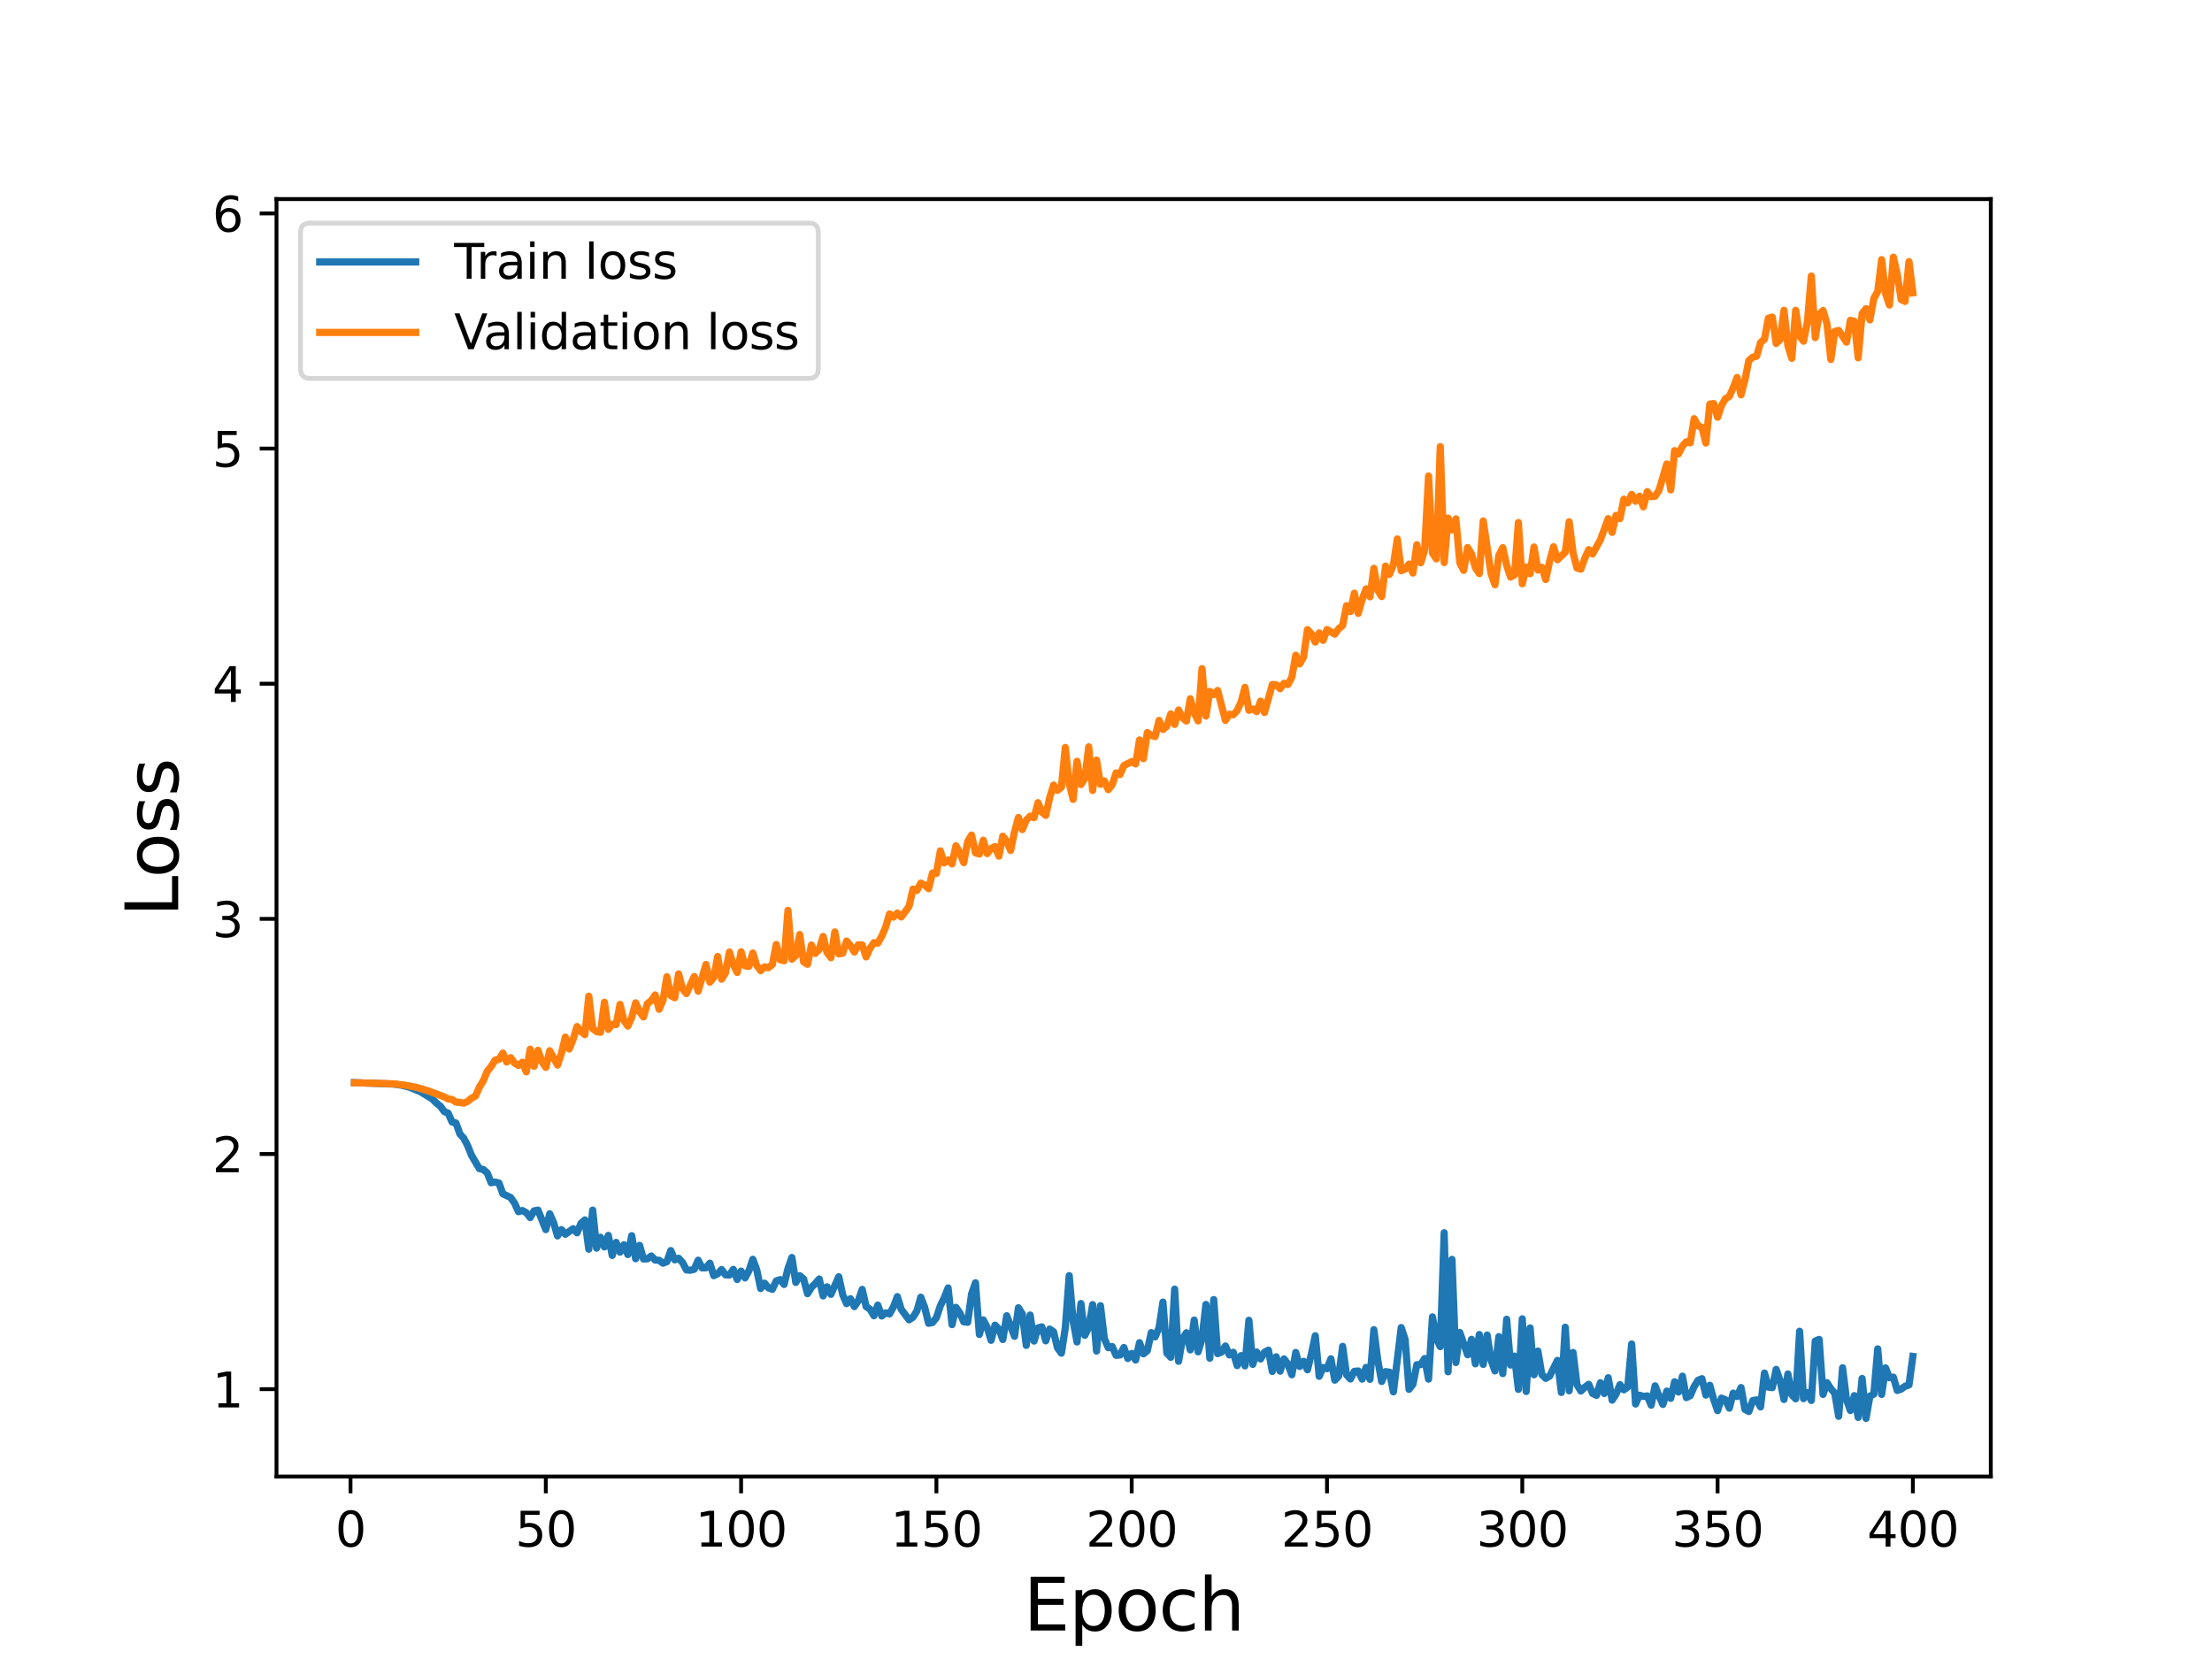 <?xml version="1.0" encoding="utf-8" standalone="no"?>
<!DOCTYPE svg PUBLIC "-//W3C//DTD SVG 1.1//EN"
  "http://www.w3.org/Graphics/SVG/1.1/DTD/svg11.dtd">
<svg height="345.6pt" version="1.1" viewBox="0 0 460.8 345.6" width="460.8pt" xmlns="http://www.w3.org/2000/svg" xmlns:xlink="http://www.w3.org/1999/xlink">
 <defs>
  <style type="text/css">*{stroke-linecap:butt;stroke-linejoin:round;}</style>
 </defs>
 <g id="figure_1">
  <g id="patch_1">
   <path d="M 0 345.6 
L 460.8 345.6 
L 460.8 0 
L 0 0 
z
" style="fill:#ffffff;"/>
  </g>
  <g id="axes_1">
   <g id="patch_2">
    <path d="M 57.6 307.584 
L 414.72 307.584 
L 414.72 41.472 
L 57.6 41.472 
z
" style="fill:#ffffff;"/>
   </g>
   <g id="matplotlib.axis_1">
    <g id="xtick_1">
     <g id="line2d_1">
      <defs>
       <path d="M 0 0 
L 0 3.5 
" id="mea582e8ec6" style="stroke:#000000;stroke-width:0.8;"/>
      </defs>
      <g>
       <use style="stroke:#000000;stroke-width:0.8;" x="73.019" xlink:href="#mea582e8ec6" y="307.584"/>
      </g>
     </g>
     <g id="text_1">
      <!-- 0 -->
      <g transform="translate(69.838 322.182)scale(0.1 -0.1)">
       <defs>
        <path d="M 2034 4250 
Q 1547 4250 1301 3770 
Q 1056 3291 1056 2328 
Q 1056 1369 1301 889 
Q 1547 409 2034 409 
Q 2525 409 2770 889 
Q 3016 1369 3016 2328 
Q 3016 3291 2770 3770 
Q 2525 4250 2034 4250 
z
M 2034 4750 
Q 2819 4750 3233 4129 
Q 3647 3509 3647 2328 
Q 3647 1150 3233 529 
Q 2819 -91 2034 -91 
Q 1250 -91 836 529 
Q 422 1150 422 2328 
Q 422 3509 836 4129 
Q 1250 4750 2034 4750 
z
" id="DejaVuSans-30" transform="scale(0.016)"/>
       </defs>
       <use xlink:href="#DejaVuSans-30"/>
      </g>
     </g>
    </g>
    <g id="xtick_2">
     <g id="line2d_2">
      <g>
       <use style="stroke:#000000;stroke-width:0.8;" x="113.703" xlink:href="#mea582e8ec6" y="307.584"/>
      </g>
     </g>
     <g id="text_2">
      <!-- 50 -->
      <g transform="translate(107.34 322.182)scale(0.1 -0.1)">
       <defs>
        <path d="M 691 4666 
L 3169 4666 
L 3169 4134 
L 1269 4134 
L 1269 2991 
Q 1406 3038 1543 3061 
Q 1681 3084 1819 3084 
Q 2600 3084 3056 2656 
Q 3513 2228 3513 1497 
Q 3513 744 3044 326 
Q 2575 -91 1722 -91 
Q 1428 -91 1123 -41 
Q 819 9 494 109 
L 494 744 
Q 775 591 1075 516 
Q 1375 441 1709 441 
Q 2250 441 2565 725 
Q 2881 1009 2881 1497 
Q 2881 1984 2565 2268 
Q 2250 2553 1709 2553 
Q 1456 2553 1204 2497 
Q 953 2441 691 2322 
L 691 4666 
z
" id="DejaVuSans-35" transform="scale(0.016)"/>
       </defs>
       <use xlink:href="#DejaVuSans-35"/>
       <use x="63.623" xlink:href="#DejaVuSans-30"/>
      </g>
     </g>
    </g>
    <g id="xtick_3">
     <g id="line2d_3">
      <g>
       <use style="stroke:#000000;stroke-width:0.8;" x="154.386" xlink:href="#mea582e8ec6" y="307.584"/>
      </g>
     </g>
     <g id="text_3">
      <!-- 100 -->
      <g transform="translate(144.842 322.182)scale(0.1 -0.1)">
       <defs>
        <path d="M 794 531 
L 1825 531 
L 1825 4091 
L 703 3866 
L 703 4441 
L 1819 4666 
L 2450 4666 
L 2450 531 
L 3481 531 
L 3481 0 
L 794 0 
L 794 531 
z
" id="DejaVuSans-31" transform="scale(0.016)"/>
       </defs>
       <use xlink:href="#DejaVuSans-31"/>
       <use x="63.623" xlink:href="#DejaVuSans-30"/>
       <use x="127.246" xlink:href="#DejaVuSans-30"/>
      </g>
     </g>
    </g>
    <g id="xtick_4">
     <g id="line2d_4">
      <g>
       <use style="stroke:#000000;stroke-width:0.8;" x="195.07" xlink:href="#mea582e8ec6" y="307.584"/>
      </g>
     </g>
     <g id="text_4">
      <!-- 150 -->
      <g transform="translate(185.526 322.182)scale(0.1 -0.1)">
       <use xlink:href="#DejaVuSans-31"/>
       <use x="63.623" xlink:href="#DejaVuSans-35"/>
       <use x="127.246" xlink:href="#DejaVuSans-30"/>
      </g>
     </g>
    </g>
    <g id="xtick_5">
     <g id="line2d_5">
      <g>
       <use style="stroke:#000000;stroke-width:0.8;" x="235.753" xlink:href="#mea582e8ec6" y="307.584"/>
      </g>
     </g>
     <g id="text_5">
      <!-- 200 -->
      <g transform="translate(226.209 322.182)scale(0.1 -0.1)">
       <defs>
        <path d="M 1228 531 
L 3431 531 
L 3431 0 
L 469 0 
L 469 531 
Q 828 903 1448 1529 
Q 2069 2156 2228 2338 
Q 2531 2678 2651 2914 
Q 2772 3150 2772 3378 
Q 2772 3750 2511 3984 
Q 2250 4219 1831 4219 
Q 1534 4219 1204 4116 
Q 875 4013 500 3803 
L 500 4441 
Q 881 4594 1212 4672 
Q 1544 4750 1819 4750 
Q 2544 4750 2975 4387 
Q 3406 4025 3406 3419 
Q 3406 3131 3298 2873 
Q 3191 2616 2906 2266 
Q 2828 2175 2409 1742 
Q 1991 1309 1228 531 
z
" id="DejaVuSans-32" transform="scale(0.016)"/>
       </defs>
       <use xlink:href="#DejaVuSans-32"/>
       <use x="63.623" xlink:href="#DejaVuSans-30"/>
       <use x="127.246" xlink:href="#DejaVuSans-30"/>
      </g>
     </g>
    </g>
    <g id="xtick_6">
     <g id="line2d_6">
      <g>
       <use style="stroke:#000000;stroke-width:0.8;" x="276.437" xlink:href="#mea582e8ec6" y="307.584"/>
      </g>
     </g>
     <g id="text_6">
      <!-- 250 -->
      <g transform="translate(266.893 322.182)scale(0.1 -0.1)">
       <use xlink:href="#DejaVuSans-32"/>
       <use x="63.623" xlink:href="#DejaVuSans-35"/>
       <use x="127.246" xlink:href="#DejaVuSans-30"/>
      </g>
     </g>
    </g>
    <g id="xtick_7">
     <g id="line2d_7">
      <g>
       <use style="stroke:#000000;stroke-width:0.8;" x="317.12" xlink:href="#mea582e8ec6" y="307.584"/>
      </g>
     </g>
     <g id="text_7">
      <!-- 300 -->
      <g transform="translate(307.576 322.182)scale(0.1 -0.1)">
       <defs>
        <path d="M 2597 2516 
Q 3050 2419 3304 2112 
Q 3559 1806 3559 1356 
Q 3559 666 3084 287 
Q 2609 -91 1734 -91 
Q 1441 -91 1130 -33 
Q 819 25 488 141 
L 488 750 
Q 750 597 1062 519 
Q 1375 441 1716 441 
Q 2309 441 2620 675 
Q 2931 909 2931 1356 
Q 2931 1769 2642 2001 
Q 2353 2234 1838 2234 
L 1294 2234 
L 1294 2753 
L 1863 2753 
Q 2328 2753 2575 2939 
Q 2822 3125 2822 3475 
Q 2822 3834 2567 4026 
Q 2313 4219 1838 4219 
Q 1578 4219 1281 4162 
Q 984 4106 628 3988 
L 628 4550 
Q 988 4650 1302 4700 
Q 1616 4750 1894 4750 
Q 2613 4750 3031 4423 
Q 3450 4097 3450 3541 
Q 3450 3153 3228 2886 
Q 3006 2619 2597 2516 
z
" id="DejaVuSans-33" transform="scale(0.016)"/>
       </defs>
       <use xlink:href="#DejaVuSans-33"/>
       <use x="63.623" xlink:href="#DejaVuSans-30"/>
       <use x="127.246" xlink:href="#DejaVuSans-30"/>
      </g>
     </g>
    </g>
    <g id="xtick_8">
     <g id="line2d_8">
      <g>
       <use style="stroke:#000000;stroke-width:0.8;" x="357.804" xlink:href="#mea582e8ec6" y="307.584"/>
      </g>
     </g>
     <g id="text_8">
      <!-- 350 -->
      <g transform="translate(348.26 322.182)scale(0.1 -0.1)">
       <use xlink:href="#DejaVuSans-33"/>
       <use x="63.623" xlink:href="#DejaVuSans-35"/>
       <use x="127.246" xlink:href="#DejaVuSans-30"/>
      </g>
     </g>
    </g>
    <g id="xtick_9">
     <g id="line2d_9">
      <g>
       <use style="stroke:#000000;stroke-width:0.8;" x="398.487" xlink:href="#mea582e8ec6" y="307.584"/>
      </g>
     </g>
     <g id="text_9">
      <!-- 400 -->
      <g transform="translate(388.944 322.182)scale(0.1 -0.1)">
       <defs>
        <path d="M 2419 4116 
L 825 1625 
L 2419 1625 
L 2419 4116 
z
M 2253 4666 
L 3047 4666 
L 3047 1625 
L 3713 1625 
L 3713 1100 
L 3047 1100 
L 3047 0 
L 2419 0 
L 2419 1100 
L 313 1100 
L 313 1709 
L 2253 4666 
z
" id="DejaVuSans-34" transform="scale(0.016)"/>
       </defs>
       <use xlink:href="#DejaVuSans-34"/>
       <use x="63.623" xlink:href="#DejaVuSans-30"/>
       <use x="127.246" xlink:href="#DejaVuSans-30"/>
      </g>
     </g>
    </g>
    <g id="text_10">
     <!-- Epoch -->
     <g transform="translate(213.194 339.66)scale(0.15 -0.15)">
      <defs>
       <path d="M 628 4666 
L 3578 4666 
L 3578 4134 
L 1259 4134 
L 1259 2753 
L 3481 2753 
L 3481 2222 
L 1259 2222 
L 1259 531 
L 3634 531 
L 3634 0 
L 628 0 
L 628 4666 
z
" id="DejaVuSans-45" transform="scale(0.016)"/>
       <path d="M 1159 525 
L 1159 -1331 
L 581 -1331 
L 581 3500 
L 1159 3500 
L 1159 2969 
Q 1341 3281 1617 3432 
Q 1894 3584 2278 3584 
Q 2916 3584 3314 3078 
Q 3713 2572 3713 1747 
Q 3713 922 3314 415 
Q 2916 -91 2278 -91 
Q 1894 -91 1617 61 
Q 1341 213 1159 525 
z
M 3116 1747 
Q 3116 2381 2855 2742 
Q 2594 3103 2138 3103 
Q 1681 3103 1420 2742 
Q 1159 2381 1159 1747 
Q 1159 1113 1420 752 
Q 1681 391 2138 391 
Q 2594 391 2855 752 
Q 3116 1113 3116 1747 
z
" id="DejaVuSans-70" transform="scale(0.016)"/>
       <path d="M 1959 3097 
Q 1497 3097 1228 2736 
Q 959 2375 959 1747 
Q 959 1119 1226 758 
Q 1494 397 1959 397 
Q 2419 397 2687 759 
Q 2956 1122 2956 1747 
Q 2956 2369 2687 2733 
Q 2419 3097 1959 3097 
z
M 1959 3584 
Q 2709 3584 3137 3096 
Q 3566 2609 3566 1747 
Q 3566 888 3137 398 
Q 2709 -91 1959 -91 
Q 1206 -91 779 398 
Q 353 888 353 1747 
Q 353 2609 779 3096 
Q 1206 3584 1959 3584 
z
" id="DejaVuSans-6f" transform="scale(0.016)"/>
       <path d="M 3122 3366 
L 3122 2828 
Q 2878 2963 2633 3030 
Q 2388 3097 2138 3097 
Q 1578 3097 1268 2742 
Q 959 2388 959 1747 
Q 959 1106 1268 751 
Q 1578 397 2138 397 
Q 2388 397 2633 464 
Q 2878 531 3122 666 
L 3122 134 
Q 2881 22 2623 -34 
Q 2366 -91 2075 -91 
Q 1284 -91 818 406 
Q 353 903 353 1747 
Q 353 2603 823 3093 
Q 1294 3584 2113 3584 
Q 2378 3584 2631 3529 
Q 2884 3475 3122 3366 
z
" id="DejaVuSans-63" transform="scale(0.016)"/>
       <path d="M 3513 2113 
L 3513 0 
L 2938 0 
L 2938 2094 
Q 2938 2591 2744 2837 
Q 2550 3084 2163 3084 
Q 1697 3084 1428 2787 
Q 1159 2491 1159 1978 
L 1159 0 
L 581 0 
L 581 4863 
L 1159 4863 
L 1159 2956 
Q 1366 3272 1645 3428 
Q 1925 3584 2291 3584 
Q 2894 3584 3203 3211 
Q 3513 2838 3513 2113 
z
" id="DejaVuSans-68" transform="scale(0.016)"/>
      </defs>
      <use xlink:href="#DejaVuSans-45"/>
      <use x="63.184" xlink:href="#DejaVuSans-70"/>
      <use x="126.66" xlink:href="#DejaVuSans-6f"/>
      <use x="187.842" xlink:href="#DejaVuSans-63"/>
      <use x="242.822" xlink:href="#DejaVuSans-68"/>
     </g>
    </g>
   </g>
   <g id="matplotlib.axis_2">
    <g id="ytick_1">
     <g id="line2d_10">
      <defs>
       <path d="M 0 0 
L -3.5 0 
" id="m82eb56fabe" style="stroke:#000000;stroke-width:0.8;"/>
      </defs>
      <g>
       <use style="stroke:#000000;stroke-width:0.8;" x="57.6" xlink:href="#m82eb56fabe" y="289.388"/>
      </g>
     </g>
     <g id="text_11">
      <!-- 1 -->
      <g transform="translate(44.237 293.187)scale(0.1 -0.1)">
       <use xlink:href="#DejaVuSans-31"/>
      </g>
     </g>
    </g>
    <g id="ytick_2">
     <g id="line2d_11">
      <g>
       <use style="stroke:#000000;stroke-width:0.8;" x="57.6" xlink:href="#m82eb56fabe" y="240.402"/>
      </g>
     </g>
     <g id="text_12">
      <!-- 2 -->
      <g transform="translate(44.237 244.201)scale(0.1 -0.1)">
       <use xlink:href="#DejaVuSans-32"/>
      </g>
     </g>
    </g>
    <g id="ytick_3">
     <g id="line2d_12">
      <g>
       <use style="stroke:#000000;stroke-width:0.8;" x="57.6" xlink:href="#m82eb56fabe" y="191.416"/>
      </g>
     </g>
     <g id="text_13">
      <!-- 3 -->
      <g transform="translate(44.237 195.215)scale(0.1 -0.1)">
       <use xlink:href="#DejaVuSans-33"/>
      </g>
     </g>
    </g>
    <g id="ytick_4">
     <g id="line2d_13">
      <g>
       <use style="stroke:#000000;stroke-width:0.8;" x="57.6" xlink:href="#m82eb56fabe" y="142.43"/>
      </g>
     </g>
     <g id="text_14">
      <!-- 4 -->
      <g transform="translate(44.237 146.23)scale(0.1 -0.1)">
       <use xlink:href="#DejaVuSans-34"/>
      </g>
     </g>
    </g>
    <g id="ytick_5">
     <g id="line2d_14">
      <g>
       <use style="stroke:#000000;stroke-width:0.8;" x="57.6" xlink:href="#m82eb56fabe" y="93.445"/>
      </g>
     </g>
     <g id="text_15">
      <!-- 5 -->
      <g transform="translate(44.237 97.244)scale(0.1 -0.1)">
       <use xlink:href="#DejaVuSans-35"/>
      </g>
     </g>
    </g>
    <g id="ytick_6">
     <g id="line2d_15">
      <g>
       <use style="stroke:#000000;stroke-width:0.8;" x="57.6" xlink:href="#m82eb56fabe" y="44.459"/>
      </g>
     </g>
     <g id="text_16">
      <!-- 6 -->
      <g transform="translate(44.237 48.258)scale(0.1 -0.1)">
       <defs>
        <path d="M 2113 2584 
Q 1688 2584 1439 2293 
Q 1191 2003 1191 1497 
Q 1191 994 1439 701 
Q 1688 409 2113 409 
Q 2538 409 2786 701 
Q 3034 994 3034 1497 
Q 3034 2003 2786 2293 
Q 2538 2584 2113 2584 
z
M 3366 4563 
L 3366 3988 
Q 3128 4100 2886 4159 
Q 2644 4219 2406 4219 
Q 1781 4219 1451 3797 
Q 1122 3375 1075 2522 
Q 1259 2794 1537 2939 
Q 1816 3084 2150 3084 
Q 2853 3084 3261 2657 
Q 3669 2231 3669 1497 
Q 3669 778 3244 343 
Q 2819 -91 2113 -91 
Q 1303 -91 875 529 
Q 447 1150 447 2328 
Q 447 3434 972 4092 
Q 1497 4750 2381 4750 
Q 2619 4750 2861 4703 
Q 3103 4656 3366 4563 
z
" id="DejaVuSans-36" transform="scale(0.016)"/>
       </defs>
       <use xlink:href="#DejaVuSans-36"/>
      </g>
     </g>
    </g>
    <g id="text_17">
     <!-- Loss -->
     <g transform="translate(37.118 190.979)rotate(-90)scale(0.15 -0.15)">
      <defs>
       <path d="M 628 4666 
L 1259 4666 
L 1259 531 
L 3531 531 
L 3531 0 
L 628 0 
L 628 4666 
z
" id="DejaVuSans-4c" transform="scale(0.016)"/>
       <path d="M 2834 3397 
L 2834 2853 
Q 2591 2978 2328 3040 
Q 2066 3103 1784 3103 
Q 1356 3103 1142 2972 
Q 928 2841 928 2578 
Q 928 2378 1081 2264 
Q 1234 2150 1697 2047 
L 1894 2003 
Q 2506 1872 2764 1633 
Q 3022 1394 3022 966 
Q 3022 478 2636 193 
Q 2250 -91 1575 -91 
Q 1294 -91 989 -36 
Q 684 19 347 128 
L 347 722 
Q 666 556 975 473 
Q 1284 391 1588 391 
Q 1994 391 2212 530 
Q 2431 669 2431 922 
Q 2431 1156 2273 1281 
Q 2116 1406 1581 1522 
L 1381 1569 
Q 847 1681 609 1914 
Q 372 2147 372 2553 
Q 372 3047 722 3315 
Q 1072 3584 1716 3584 
Q 2034 3584 2315 3537 
Q 2597 3491 2834 3397 
z
" id="DejaVuSans-73" transform="scale(0.016)"/>
      </defs>
      <use xlink:href="#DejaVuSans-4c"/>
      <use x="53.963" xlink:href="#DejaVuSans-6f"/>
      <use x="115.145" xlink:href="#DejaVuSans-73"/>
      <use x="167.244" xlink:href="#DejaVuSans-73"/>
     </g>
    </g>
   </g>
   <g id="line2d_16">
    <path clip-path="url(#p22c55307d9)" d="M 73.833 225.527 
L 81.969 225.832 
L 83.597 226.057 
L 85.224 226.452 
L 87.665 227.462 
L 90.106 228.976 
L 90.92 229.805 
L 91.733 230.443 
L 92.547 231.559 
L 93.361 231.895 
L 94.174 233.744 
L 94.988 233.949 
L 95.802 236.226 
L 96.616 237.121 
L 97.429 238.688 
L 98.243 240.716 
L 99.87 243.457 
L 100.684 243.625 
L 101.498 244.34 
L 102.311 246.393 
L 103.125 246.246 
L 103.939 246.449 
L 104.752 248.677 
L 106.38 249.476 
L 107.193 250.633 
L 108.007 252.418 
L 108.821 252.177 
L 109.634 252.618 
L 110.448 253.64 
L 111.262 252.244 
L 112.075 252.087 
L 113.703 256.149 
L 114.516 252.855 
L 115.33 254.709 
L 116.144 257.462 
L 116.957 256.151 
L 117.771 257.115 
L 119.398 255.961 
L 120.212 256.815 
L 121.026 254.846 
L 121.839 254.133 
L 122.653 260.225 
L 123.467 252.085 
L 124.28 260.015 
L 125.094 257.739 
L 125.908 259.76 
L 126.721 257.35 
L 127.535 261.53 
L 128.349 258.815 
L 129.162 260.841 
L 129.976 259.308 
L 130.79 261.343 
L 131.603 257.416 
L 132.417 262.22 
L 133.231 259.435 
L 134.044 262.264 
L 134.858 262.243 
L 135.672 261.637 
L 136.485 262.499 
L 137.299 262.541 
L 138.113 263.146 
L 138.926 262.824 
L 139.74 260.519 
L 140.554 262.451 
L 141.367 262.119 
L 142.181 262.993 
L 142.995 264.546 
L 143.808 264.622 
L 144.622 264.411 
L 145.436 262.526 
L 146.249 264.125 
L 147.063 264.106 
L 147.877 263.146 
L 148.69 265.745 
L 149.504 265.348 
L 150.318 264.467 
L 151.131 265.568 
L 151.945 265.609 
L 152.759 264.435 
L 153.572 266.537 
L 154.386 264.788 
L 155.2 266.209 
L 156.013 264.724 
L 156.827 262.333 
L 157.641 264.52 
L 158.454 268.422 
L 159.268 267.307 
L 160.082 268.296 
L 160.895 268.581 
L 161.709 266.837 
L 162.523 266.566 
L 163.336 267.571 
L 164.15 264.258 
L 164.964 261.958 
L 165.777 267.154 
L 166.591 265.748 
L 167.405 266.444 
L 168.219 269.497 
L 169.032 268.184 
L 169.846 267.388 
L 170.66 266.436 
L 171.473 269.966 
L 172.287 268.069 
L 173.101 269.631 
L 174.728 265.971 
L 175.542 269.692 
L 176.355 271.565 
L 177.169 270.555 
L 177.983 272.189 
L 178.796 270.961 
L 179.61 268.606 
L 180.424 272.172 
L 181.237 272.725 
L 182.051 274.093 
L 182.865 271.88 
L 183.678 274.151 
L 184.492 273.496 
L 185.306 273.713 
L 186.119 272.257 
L 186.933 270.114 
L 187.747 272.768 
L 189.374 274.947 
L 190.188 274.397 
L 191.001 273.111 
L 191.815 270.229 
L 192.629 272.348 
L 193.442 275.669 
L 194.256 275.51 
L 195.07 274.494 
L 195.883 272.039 
L 196.697 270.367 
L 197.511 268.301 
L 198.324 275.945 
L 199.138 272.342 
L 199.952 273.509 
L 200.765 275.356 
L 201.579 275.462 
L 202.393 269.562 
L 203.206 267.22 
L 204.02 277.983 
L 204.834 274.966 
L 205.647 276.55 
L 206.461 279.217 
L 207.275 276.049 
L 208.088 276.86 
L 208.902 279.051 
L 209.716 274.092 
L 211.343 278.384 
L 212.157 272.43 
L 212.97 273.721 
L 213.784 280.271 
L 214.598 273.947 
L 215.411 279.37 
L 216.225 276.624 
L 217.039 276.416 
L 217.852 279.325 
L 218.666 276.868 
L 219.48 277.446 
L 220.293 280.779 
L 221.107 281.895 
L 221.921 276.637 
L 222.734 265.741 
L 223.548 275.166 
L 224.362 279.56 
L 225.175 271.55 
L 225.989 278.168 
L 226.803 276.505 
L 227.616 271.776 
L 228.43 281.45 
L 229.244 272.003 
L 230.057 278.852 
L 230.871 280.751 
L 231.685 280.509 
L 232.498 282.337 
L 233.312 282.274 
L 234.126 280.708 
L 234.939 282.998 
L 235.753 281.949 
L 236.567 283.321 
L 237.381 279.702 
L 238.194 282.025 
L 239.008 281.376 
L 239.822 277.608 
L 240.635 278.492 
L 241.449 276.584 
L 242.263 271.247 
L 243.076 281.874 
L 243.89 282.752 
L 244.704 268.551 
L 245.517 283.582 
L 246.331 278.948 
L 247.145 277.636 
L 247.958 281.207 
L 248.772 274.997 
L 249.586 281.608 
L 250.399 278.893 
L 251.213 271.743 
L 252.027 282.94 
L 252.84 270.72 
L 253.654 281.99 
L 254.468 281.666 
L 255.281 280.397 
L 256.095 282.258 
L 256.909 281.708 
L 257.722 284.478 
L 258.536 282.404 
L 259.35 284.53 
L 260.163 275.041 
L 260.977 284.225 
L 261.791 281.653 
L 262.604 283.101 
L 263.418 281.693 
L 264.232 281.255 
L 265.045 285.701 
L 265.859 282.645 
L 266.673 285.64 
L 267.486 283.087 
L 268.3 284.192 
L 269.114 286.393 
L 269.927 281.741 
L 270.741 284.664 
L 271.555 283.592 
L 272.368 285.356 
L 273.182 282.069 
L 273.996 278.257 
L 274.809 286.707 
L 275.623 284.875 
L 276.437 285.129 
L 277.25 283.063 
L 278.064 287.512 
L 278.878 286.673 
L 279.691 280.475 
L 280.505 286.388 
L 281.319 287.273 
L 282.132 285.676 
L 282.946 285.598 
L 283.76 287.296 
L 284.573 284.858 
L 285.387 287.338 
L 286.201 277.001 
L 287.014 283.358 
L 287.828 287.788 
L 288.642 285.733 
L 289.455 285.851 
L 290.269 289.948 
L 291.896 276.556 
L 292.71 279.019 
L 293.524 289.426 
L 294.337 288.375 
L 295.151 284.29 
L 295.965 284.268 
L 296.778 283.003 
L 297.592 287.298 
L 298.406 274.333 
L 299.219 278.839 
L 300.033 280.53 
L 300.847 256.798 
L 301.66 285.771 
L 302.474 262.351 
L 303.288 283.84 
L 304.101 277.578 
L 305.729 282.218 
L 306.543 279.013 
L 307.356 284.104 
L 308.17 278.002 
L 308.984 284.233 
L 309.797 278.114 
L 310.611 283.346 
L 311.425 285.593 
L 312.238 278.444 
L 313.052 286.143 
L 313.866 274.821 
L 314.679 284.364 
L 315.493 282.503 
L 316.307 289.434 
L 317.12 274.736 
L 317.934 289.872 
L 318.748 276.626 
L 319.561 286.391 
L 320.375 281.448 
L 321.189 286.343 
L 322.002 287.14 
L 322.816 286.67 
L 324.443 283.399 
L 325.257 290.074 
L 326.071 276.474 
L 326.884 289.73 
L 327.698 281.744 
L 328.512 288.453 
L 329.325 289.781 
L 330.139 288.986 
L 330.953 288.377 
L 331.766 290.284 
L 332.58 290.684 
L 333.394 288.044 
L 334.207 290.286 
L 335.021 287.006 
L 335.835 291.673 
L 336.648 290.443 
L 337.462 288.45 
L 338.276 289.524 
L 339.089 288.92 
L 339.903 279.976 
L 340.717 292.482 
L 341.53 290.645 
L 342.344 290.899 
L 343.158 290.797 
L 343.971 292.731 
L 344.785 288.697 
L 345.599 290.796 
L 346.412 292.573 
L 347.226 289.792 
L 348.04 291.308 
L 348.853 287.844 
L 349.667 289.984 
L 350.481 286.676 
L 351.294 291.146 
L 352.108 290.747 
L 352.922 288.855 
L 353.735 287.543 
L 354.549 287.206 
L 355.363 290.619 
L 356.176 288.577 
L 356.99 291.519 
L 357.804 293.861 
L 358.617 291.249 
L 359.431 291.58 
L 360.245 293.341 
L 361.058 290.21 
L 361.872 290.923 
L 362.686 289.057 
L 363.499 293.61 
L 364.313 294.04 
L 365.127 291.77 
L 365.94 291.613 
L 366.754 293.087 
L 367.568 286.034 
L 368.381 288.969 
L 369.195 289.067 
L 370.009 285.275 
L 370.822 287.604 
L 371.636 291.544 
L 372.45 286.224 
L 373.263 290.553 
L 374.077 291.4 
L 374.891 277.327 
L 375.704 291.364 
L 376.518 290.123 
L 377.332 291.742 
L 378.146 279.364 
L 378.959 279.024 
L 379.773 290.485 
L 380.587 288.035 
L 381.4 289.287 
L 382.214 290.238 
L 383.028 295.044 
L 383.841 284.926 
L 384.655 291.541 
L 385.469 293.832 
L 386.282 290.734 
L 387.096 295.27 
L 387.91 287.166 
L 388.723 295.488 
L 389.537 290.839 
L 390.351 290.432 
L 391.164 280.996 
L 391.978 290.485 
L 392.792 284.952 
L 393.605 287.004 
L 394.419 286.883 
L 395.233 289.661 
L 396.046 289.382 
L 396.86 288.778 
L 397.674 288.501 
L 398.487 282.563 
L 398.487 282.563 
" style="fill:none;stroke:#1f77b4;stroke-linecap:square;stroke-width:1.5;"/>
   </g>
   <g id="line2d_17">
    <path clip-path="url(#p22c55307d9)" d="M 73.833 225.556 
L 81.969 225.783 
L 84.41 226.062 
L 86.851 226.542 
L 89.292 227.279 
L 92.547 228.501 
L 93.361 228.933 
L 94.174 229.049 
L 94.988 229.592 
L 95.802 229.64 
L 96.616 229.809 
L 97.429 229.436 
L 98.243 228.767 
L 99.057 228.32 
L 99.87 226.469 
L 100.684 225.126 
L 101.498 223.186 
L 102.311 222.173 
L 103.125 220.848 
L 103.939 220.703 
L 104.752 219.368 
L 105.566 221.245 
L 106.38 220.335 
L 107.193 221.468 
L 108.007 221.96 
L 108.821 221.275 
L 109.634 223.284 
L 110.448 218.561 
L 111.262 222.127 
L 112.075 218.789 
L 112.889 221.151 
L 113.703 222.357 
L 114.516 218.887 
L 116.144 221.875 
L 116.957 219.429 
L 117.771 216.038 
L 118.585 218.522 
L 119.398 216.495 
L 120.212 213.843 
L 121.026 214.852 
L 121.839 215.538 
L 122.653 207.519 
L 123.467 214.278 
L 124.28 214.908 
L 125.094 215.047 
L 125.908 208.788 
L 126.721 214.431 
L 127.535 213.374 
L 128.349 213.439 
L 129.162 209.232 
L 129.976 212.6 
L 130.79 213.75 
L 131.603 211.945 
L 132.417 208.909 
L 133.231 210.755 
L 134.044 211.846 
L 134.858 209.079 
L 135.672 208.441 
L 136.485 207.26 
L 137.299 210.25 
L 138.113 208.387 
L 138.926 203.475 
L 139.74 207.405 
L 140.554 207.851 
L 141.367 202.868 
L 142.181 205.971 
L 142.995 206.984 
L 144.622 203.421 
L 145.436 206.498 
L 147.063 200.912 
L 147.877 204.605 
L 148.69 203.626 
L 149.504 199.251 
L 150.318 203.981 
L 151.131 202.692 
L 151.945 198.326 
L 152.759 200.927 
L 153.572 202.583 
L 154.386 198.263 
L 155.2 201.208 
L 156.013 201.307 
L 156.827 198.517 
L 157.641 201.124 
L 158.454 202.207 
L 159.268 201.41 
L 160.082 201.599 
L 160.895 200.923 
L 161.709 196.749 
L 162.523 199.942 
L 163.336 200.147 
L 164.15 189.641 
L 164.964 199.822 
L 165.777 199.061 
L 166.591 194.675 
L 167.405 200.384 
L 168.219 200.884 
L 169.032 196.857 
L 169.846 198.615 
L 170.66 197.78 
L 171.473 195.068 
L 172.287 198.455 
L 173.101 199.502 
L 173.914 194.131 
L 174.728 198.721 
L 175.542 198.581 
L 176.355 196.035 
L 177.169 196.991 
L 177.983 198.325 
L 178.796 196.81 
L 179.61 196.842 
L 180.424 199.341 
L 181.237 197.563 
L 182.051 196.378 
L 182.865 196.482 
L 183.678 195.044 
L 184.492 193.161 
L 185.306 190.385 
L 186.119 191.057 
L 186.933 190.19 
L 187.747 191.022 
L 189.374 188.806 
L 190.188 185.214 
L 191.001 185.517 
L 191.815 183.972 
L 192.629 184.358 
L 193.442 185.133 
L 194.256 181.858 
L 195.07 181.949 
L 195.883 177.245 
L 196.697 179.773 
L 197.511 179.119 
L 198.324 179.975 
L 199.138 176.185 
L 199.952 177.659 
L 200.765 179.703 
L 201.579 175.311 
L 202.393 173.956 
L 203.206 177.665 
L 204.02 177.926 
L 204.834 175.028 
L 205.647 177.826 
L 206.461 176.772 
L 207.275 176.35 
L 208.088 178.353 
L 208.902 174.183 
L 209.716 175.246 
L 210.529 177.162 
L 211.343 173.25 
L 212.157 170.298 
L 212.97 172.81 
L 213.784 170.869 
L 214.598 170.022 
L 215.411 170.331 
L 216.225 167.216 
L 217.039 169.173 
L 217.852 169.865 
L 218.666 166.155 
L 219.48 163.539 
L 220.293 164.642 
L 221.107 163.998 
L 221.921 155.706 
L 222.734 163.205 
L 223.548 166.535 
L 224.362 158.586 
L 225.175 163.44 
L 225.989 162.13 
L 226.803 155.578 
L 227.616 164.661 
L 228.43 158.339 
L 229.244 163.392 
L 230.057 162.677 
L 230.871 164.5 
L 231.685 163.49 
L 232.498 161.011 
L 233.312 161.357 
L 234.126 159.489 
L 235.753 158.648 
L 236.567 159.144 
L 237.381 154.139 
L 238.194 158.053 
L 239.008 152.6 
L 239.822 153.195 
L 240.635 153.442 
L 241.449 150.071 
L 242.263 151.965 
L 243.076 151.267 
L 243.89 148.716 
L 244.704 150.911 
L 245.517 147.904 
L 246.331 149.529 
L 247.145 150.202 
L 247.958 145.567 
L 248.772 148.456 
L 249.586 150.183 
L 250.399 139.291 
L 251.213 149.164 
L 252.027 144.027 
L 252.84 144.691 
L 253.654 143.843 
L 255.281 150.064 
L 256.095 148.787 
L 256.909 148.89 
L 257.722 148.035 
L 258.536 146.226 
L 259.35 143.187 
L 260.163 147.965 
L 260.977 147.681 
L 261.791 148.244 
L 262.604 146.06 
L 263.418 148.433 
L 265.045 142.598 
L 265.859 142.639 
L 266.673 143.463 
L 267.486 142.335 
L 268.3 142.6 
L 269.114 141.082 
L 269.927 136.498 
L 270.741 138.31 
L 271.555 136.891 
L 272.368 131.162 
L 273.182 132.019 
L 273.996 133.76 
L 274.809 131.848 
L 275.623 133.408 
L 276.437 131.149 
L 278.064 132.102 
L 278.878 130.958 
L 279.691 130.297 
L 280.505 126.174 
L 281.319 127.41 
L 282.132 123.57 
L 282.946 127.777 
L 283.76 124.88 
L 284.573 122.672 
L 285.387 124.33 
L 286.201 118.383 
L 287.014 122.992 
L 287.828 124.281 
L 288.642 117.916 
L 289.455 119.642 
L 290.269 117.677 
L 291.083 112.271 
L 291.896 118.896 
L 292.71 118.552 
L 293.524 117.509 
L 294.337 119.378 
L 295.151 113.471 
L 295.965 117.247 
L 296.778 114.544 
L 297.592 99.158 
L 298.406 115.206 
L 299.219 116.438 
L 300.033 93.051 
L 300.847 117.194 
L 301.66 107.914 
L 302.474 110.406 
L 303.288 108.08 
L 304.101 117.243 
L 304.915 118.807 
L 305.729 114.055 
L 306.543 115.409 
L 307.356 118.27 
L 308.17 119.491 
L 308.984 108.525 
L 310.611 119.477 
L 311.425 121.82 
L 312.238 115.679 
L 313.052 114.092 
L 313.866 117.78 
L 314.679 120.212 
L 315.493 119.755 
L 316.307 108.854 
L 317.12 121.61 
L 317.934 118.125 
L 318.748 119.515 
L 319.561 113.952 
L 320.375 118.76 
L 321.189 118.173 
L 322.002 120.732 
L 322.816 116.915 
L 323.63 113.89 
L 324.443 116.605 
L 326.071 115.031 
L 326.884 108.686 
L 327.698 115.18 
L 328.512 118.334 
L 329.325 118.559 
L 330.139 116.318 
L 330.953 114.503 
L 331.766 115.408 
L 333.394 112.446 
L 335.021 108.035 
L 335.835 110.901 
L 336.648 107.363 
L 337.462 108.037 
L 338.276 103.983 
L 339.089 104.757 
L 339.903 102.998 
L 340.717 104.422 
L 341.53 103.364 
L 342.344 105.591 
L 343.158 102.417 
L 343.971 103.472 
L 344.785 103.37 
L 345.599 102.135 
L 347.226 96.649 
L 348.04 102.054 
L 348.853 93.871 
L 349.667 94.549 
L 350.481 92.936 
L 351.294 92.024 
L 352.108 92.247 
L 352.922 87.218 
L 353.735 88.711 
L 354.549 89.043 
L 355.363 92.295 
L 356.176 84.19 
L 356.99 84.064 
L 357.804 86.921 
L 358.617 84.489 
L 359.431 83.079 
L 360.245 82.568 
L 361.058 80.772 
L 361.872 78.632 
L 362.686 82.253 
L 363.499 79.166 
L 364.313 75.116 
L 365.127 74.412 
L 365.94 74.197 
L 366.754 71.372 
L 367.568 70.652 
L 368.381 66.301 
L 369.195 66.064 
L 370.009 71.554 
L 370.822 70.772 
L 371.636 64.634 
L 372.45 72.05 
L 373.263 74.643 
L 374.077 64.651 
L 374.891 69.959 
L 375.704 71.083 
L 376.518 67.038 
L 377.332 57.494 
L 378.146 70.342 
L 378.959 65.496 
L 379.773 64.69 
L 380.587 67.434 
L 381.4 74.885 
L 382.214 69.044 
L 383.028 68.841 
L 384.655 71.278 
L 385.469 66.727 
L 386.282 66.928 
L 387.096 74.539 
L 387.91 65.324 
L 388.723 64.301 
L 389.537 66.638 
L 390.351 62.156 
L 391.164 60.732 
L 391.978 54.084 
L 392.792 61.118 
L 393.605 63.541 
L 394.419 53.568 
L 395.233 57.143 
L 396.046 62.42 
L 396.86 62.794 
L 397.674 54.498 
L 398.487 61.003 
L 398.487 61.003 
" style="fill:none;stroke:#ff7f0e;stroke-linecap:square;stroke-width:1.5;"/>
   </g>
   <g id="patch_3">
    <path d="M 57.6 307.584 
L 57.6 41.472 
" style="fill:none;stroke:#000000;stroke-linecap:square;stroke-linejoin:miter;stroke-width:0.8;"/>
   </g>
   <g id="patch_4">
    <path d="M 414.72 307.584 
L 414.72 41.472 
" style="fill:none;stroke:#000000;stroke-linecap:square;stroke-linejoin:miter;stroke-width:0.8;"/>
   </g>
   <g id="patch_5">
    <path d="M 57.6 307.584 
L 414.72 307.584 
" style="fill:none;stroke:#000000;stroke-linecap:square;stroke-linejoin:miter;stroke-width:0.8;"/>
   </g>
   <g id="patch_6">
    <path d="M 57.6 41.472 
L 414.72 41.472 
" style="fill:none;stroke:#000000;stroke-linecap:square;stroke-linejoin:miter;stroke-width:0.8;"/>
   </g>
   <g id="legend_1">
    <g id="patch_7">
     <path d="M 64.6 78.828 
L 168.475 78.828 
Q 170.475 78.828 170.475 76.828 
L 170.475 48.472 
Q 170.475 46.472 168.475 46.472 
L 64.6 46.472 
Q 62.6 46.472 62.6 48.472 
L 62.6 76.828 
Q 62.6 78.828 64.6 78.828 
z
" style="fill:#ffffff;opacity:0.8;stroke:#cccccc;stroke-linejoin:miter;"/>
    </g>
    <g id="line2d_18">
     <path d="M 66.6 54.57 
L 86.6 54.57 
" style="fill:none;stroke:#1f77b4;stroke-linecap:square;stroke-width:1.5;"/>
    </g>
    <g id="line2d_19"/>
    <g id="text_18">
     <!-- Train loss -->
     <g transform="translate(94.6 58.07)scale(0.1 -0.1)">
      <defs>
       <path d="M -19 4666 
L 3928 4666 
L 3928 4134 
L 2272 4134 
L 2272 0 
L 1638 0 
L 1638 4134 
L -19 4134 
L -19 4666 
z
" id="DejaVuSans-54" transform="scale(0.016)"/>
       <path d="M 2631 2963 
Q 2534 3019 2420 3045 
Q 2306 3072 2169 3072 
Q 1681 3072 1420 2755 
Q 1159 2438 1159 1844 
L 1159 0 
L 581 0 
L 581 3500 
L 1159 3500 
L 1159 2956 
Q 1341 3275 1631 3429 
Q 1922 3584 2338 3584 
Q 2397 3584 2469 3576 
Q 2541 3569 2628 3553 
L 2631 2963 
z
" id="DejaVuSans-72" transform="scale(0.016)"/>
       <path d="M 2194 1759 
Q 1497 1759 1228 1600 
Q 959 1441 959 1056 
Q 959 750 1161 570 
Q 1363 391 1709 391 
Q 2188 391 2477 730 
Q 2766 1069 2766 1631 
L 2766 1759 
L 2194 1759 
z
M 3341 1997 
L 3341 0 
L 2766 0 
L 2766 531 
Q 2569 213 2275 61 
Q 1981 -91 1556 -91 
Q 1019 -91 701 211 
Q 384 513 384 1019 
Q 384 1609 779 1909 
Q 1175 2209 1959 2209 
L 2766 2209 
L 2766 2266 
Q 2766 2663 2505 2880 
Q 2244 3097 1772 3097 
Q 1472 3097 1187 3025 
Q 903 2953 641 2809 
L 641 3341 
Q 956 3463 1253 3523 
Q 1550 3584 1831 3584 
Q 2591 3584 2966 3190 
Q 3341 2797 3341 1997 
z
" id="DejaVuSans-61" transform="scale(0.016)"/>
       <path d="M 603 3500 
L 1178 3500 
L 1178 0 
L 603 0 
L 603 3500 
z
M 603 4863 
L 1178 4863 
L 1178 4134 
L 603 4134 
L 603 4863 
z
" id="DejaVuSans-69" transform="scale(0.016)"/>
       <path d="M 3513 2113 
L 3513 0 
L 2938 0 
L 2938 2094 
Q 2938 2591 2744 2837 
Q 2550 3084 2163 3084 
Q 1697 3084 1428 2787 
Q 1159 2491 1159 1978 
L 1159 0 
L 581 0 
L 581 3500 
L 1159 3500 
L 1159 2956 
Q 1366 3272 1645 3428 
Q 1925 3584 2291 3584 
Q 2894 3584 3203 3211 
Q 3513 2838 3513 2113 
z
" id="DejaVuSans-6e" transform="scale(0.016)"/>
       <path id="DejaVuSans-20" transform="scale(0.016)"/>
       <path d="M 603 4863 
L 1178 4863 
L 1178 0 
L 603 0 
L 603 4863 
z
" id="DejaVuSans-6c" transform="scale(0.016)"/>
      </defs>
      <use xlink:href="#DejaVuSans-54"/>
      <use x="46.334" xlink:href="#DejaVuSans-72"/>
      <use x="87.447" xlink:href="#DejaVuSans-61"/>
      <use x="148.727" xlink:href="#DejaVuSans-69"/>
      <use x="176.51" xlink:href="#DejaVuSans-6e"/>
      <use x="239.889" xlink:href="#DejaVuSans-20"/>
      <use x="271.676" xlink:href="#DejaVuSans-6c"/>
      <use x="299.459" xlink:href="#DejaVuSans-6f"/>
      <use x="360.641" xlink:href="#DejaVuSans-73"/>
      <use x="412.74" xlink:href="#DejaVuSans-73"/>
     </g>
    </g>
    <g id="line2d_20">
     <path d="M 66.6 69.249 
L 86.6 69.249 
" style="fill:none;stroke:#ff7f0e;stroke-linecap:square;stroke-width:1.5;"/>
    </g>
    <g id="line2d_21"/>
    <g id="text_19">
     <!-- Validation loss -->
     <g transform="translate(94.6 72.749)scale(0.1 -0.1)">
      <defs>
       <path d="M 1831 0 
L 50 4666 
L 709 4666 
L 2188 738 
L 3669 4666 
L 4325 4666 
L 2547 0 
L 1831 0 
z
" id="DejaVuSans-56" transform="scale(0.016)"/>
       <path d="M 2906 2969 
L 2906 4863 
L 3481 4863 
L 3481 0 
L 2906 0 
L 2906 525 
Q 2725 213 2448 61 
Q 2172 -91 1784 -91 
Q 1150 -91 751 415 
Q 353 922 353 1747 
Q 353 2572 751 3078 
Q 1150 3584 1784 3584 
Q 2172 3584 2448 3432 
Q 2725 3281 2906 2969 
z
M 947 1747 
Q 947 1113 1208 752 
Q 1469 391 1925 391 
Q 2381 391 2643 752 
Q 2906 1113 2906 1747 
Q 2906 2381 2643 2742 
Q 2381 3103 1925 3103 
Q 1469 3103 1208 2742 
Q 947 2381 947 1747 
z
" id="DejaVuSans-64" transform="scale(0.016)"/>
       <path d="M 1172 4494 
L 1172 3500 
L 2356 3500 
L 2356 3053 
L 1172 3053 
L 1172 1153 
Q 1172 725 1289 603 
Q 1406 481 1766 481 
L 2356 481 
L 2356 0 
L 1766 0 
Q 1100 0 847 248 
Q 594 497 594 1153 
L 594 3053 
L 172 3053 
L 172 3500 
L 594 3500 
L 594 4494 
L 1172 4494 
z
" id="DejaVuSans-74" transform="scale(0.016)"/>
      </defs>
      <use xlink:href="#DejaVuSans-56"/>
      <use x="60.658" xlink:href="#DejaVuSans-61"/>
      <use x="121.938" xlink:href="#DejaVuSans-6c"/>
      <use x="149.721" xlink:href="#DejaVuSans-69"/>
      <use x="177.504" xlink:href="#DejaVuSans-64"/>
      <use x="240.98" xlink:href="#DejaVuSans-61"/>
      <use x="302.26" xlink:href="#DejaVuSans-74"/>
      <use x="341.469" xlink:href="#DejaVuSans-69"/>
      <use x="369.252" xlink:href="#DejaVuSans-6f"/>
      <use x="430.434" xlink:href="#DejaVuSans-6e"/>
      <use x="493.812" xlink:href="#DejaVuSans-20"/>
      <use x="525.6" xlink:href="#DejaVuSans-6c"/>
      <use x="553.383" xlink:href="#DejaVuSans-6f"/>
      <use x="614.564" xlink:href="#DejaVuSans-73"/>
      <use x="666.664" xlink:href="#DejaVuSans-73"/>
     </g>
    </g>
   </g>
  </g>
 </g>
 <defs>
  <clipPath id="p22c55307d9">
   <rect height="266.112" width="357.12" x="57.6" y="41.472"/>
  </clipPath>
 </defs>
</svg>
